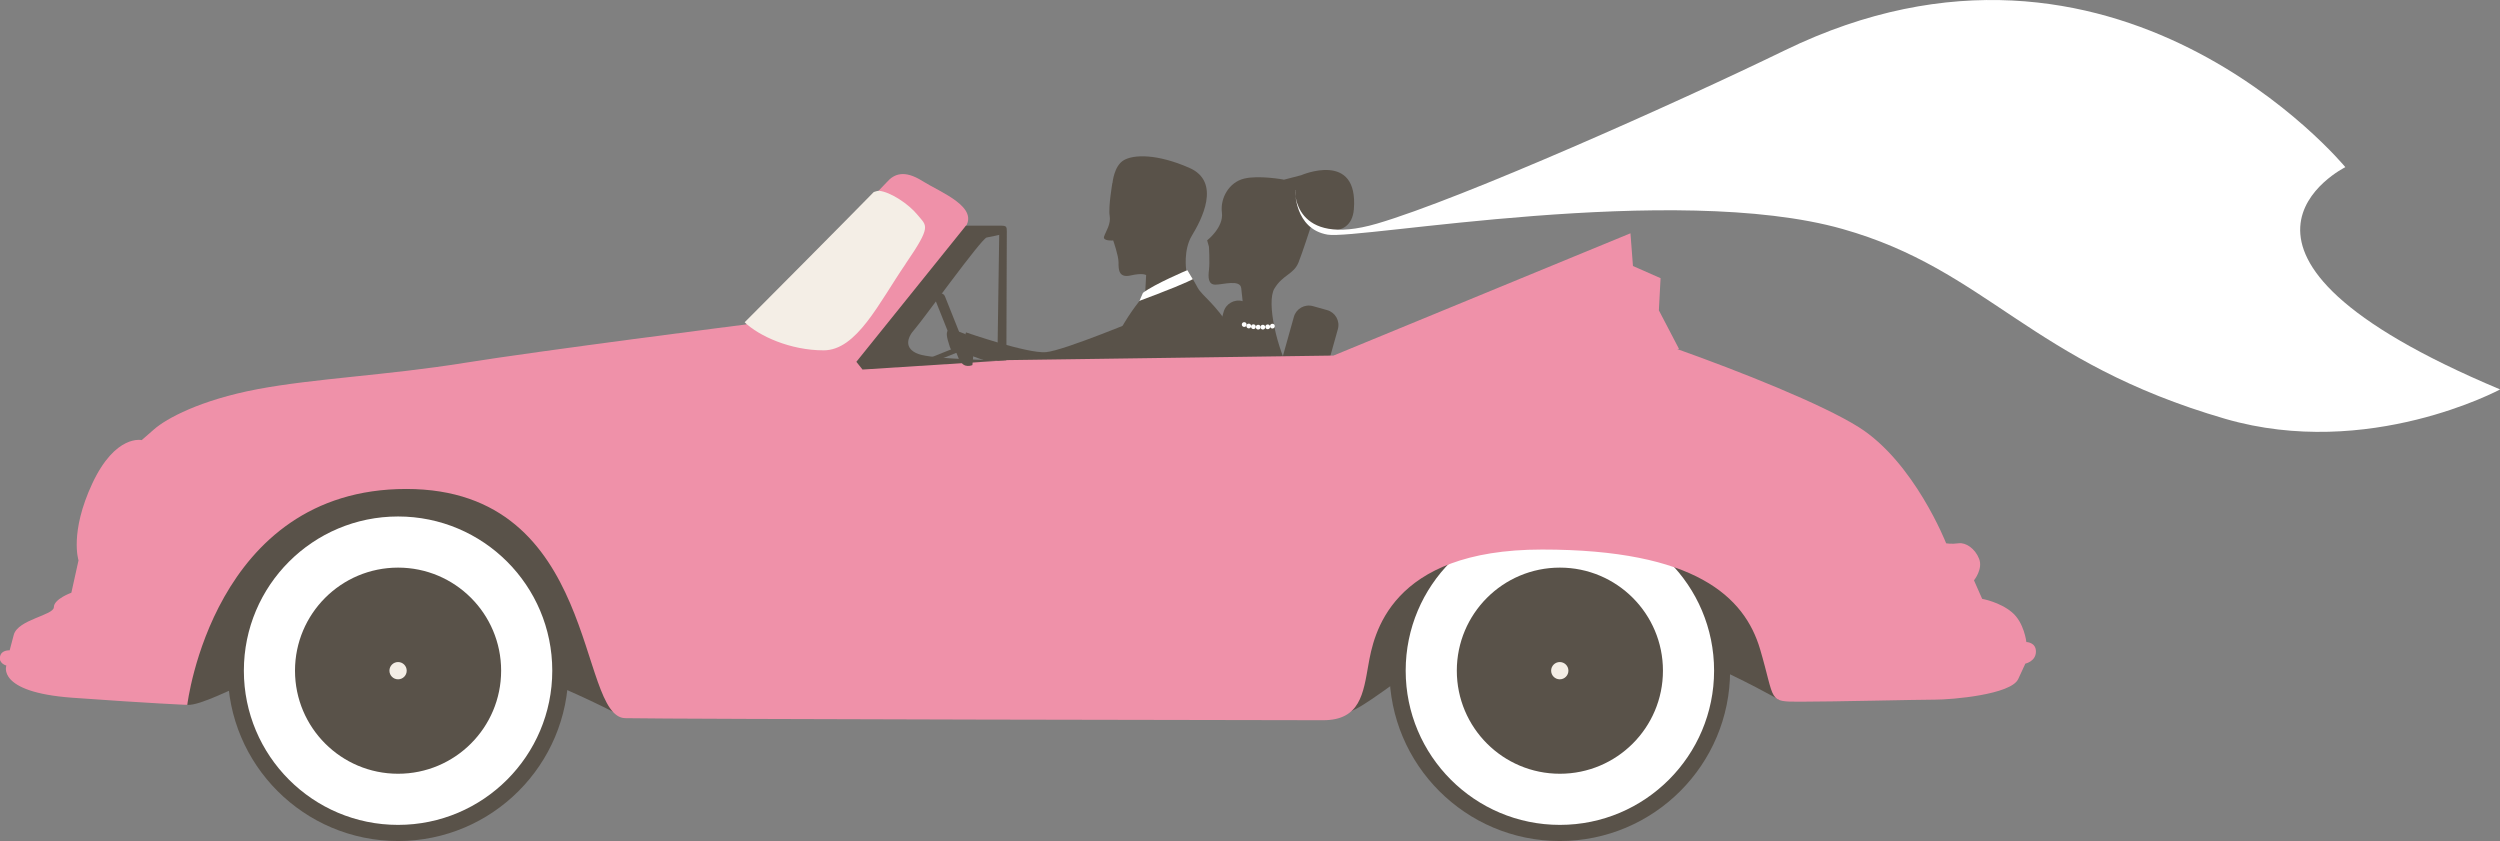 <?xml version="1.0" encoding="UTF-8"?>
<svg id="_レイヤー_2" data-name="レイヤー 2" xmlns="http://www.w3.org/2000/svg" viewBox="0 0 220 74.01">
  <rect x="0" y="0" width="220" height="74.01" fill="#808080" stroke="none"/>
  <defs>
    <style>
      .cls-1, .cls-2, .cls-3, .cls-4, .cls-5, .cls-6 {
        stroke-width: 0px;
      }

      .cls-1, .cls-4 {
        fill: #fff;
      }

      .cls-2, .cls-3 {
        fill: #595249;
      }

      .cls-2, .cls-4 {
        fill-rule: evenodd;
      }

      .cls-5 {
        fill: #f4eee6;
      }

      .cls-6 {
        fill: #ef91a9;
      }
    </style>
  </defs>
  <g id="_トップ画面" data-name="トップ画面">
    <g>
      <g>
        <path class="cls-3" d="m85.84,35.25c.09.23.36.34.59.25h0c.23-.09.35-.36.25-.59l-3.52-8.82c-.09-.23-.36-.35-.59-.25h0c-.23.09-.34.36-.25.59l3.52,8.82Z"/>
        <path class="cls-3" d="m78.2,33.18c.05.12.18.17.29.13l5.71-2.28c.12-.05.17-.18.13-.29h0c-.05-.12-.18-.17-.29-.13l-5.71,2.28c-.12.05-.17.18-.13.29h0Z"/>
      </g>
      <path class="cls-3" d="m103.39,28.56s-8.82,2.57-10.45,2.65c-1.63.09-7.26-1.28-7.26-1.28l-.75,1.15,5.84,1.55s8.14-.49,8.28-.62c.14-.13,4.34-3.45,4.34-3.45Z"/>
      <path class="cls-3" d="m110.44,30.49h8.45c.75,0,1.36.61,1.36,1.36v1.3c0,.75-.61,1.36-1.36,1.36h-8.45c-.75,0-1.36-.61-1.36-1.36v-1.3c0-.75.61-1.36,1.36-1.36Z" transform="translate(52.43 134.14) rotate(-74.35)"/>
      <path class="cls-3" d="m100.61,27.93s-6.95,2.92-8.57,3.06c-1.63.14-7.03-1.74-7.03-1.74l-.6,1.66s5.1,1.94,7.02,2.18c1.91.24,7.93-.3,8.06-.5.14-.2,1.13-4.65,1.13-4.65Z"/>
      <path class="cls-3" d="m105.4,35.57c-.2.72.22,1.47.94,1.67l1.25.35c.72.2,1.47-.22,1.67-.94l2.28-8.13c.2-.72-.22-1.47-.94-1.67l-1.25-.35c-.72-.2-1.47.22-1.67.94l-2.28,8.13Z"/>
      <g>
        <g>
          <path class="cls-2" d="m97.89,16.09s-.37,2.15-.24,2.89c.13.74-.33,1.36-.49,1.83-.15.43.8.35.8.35,0,0,.47,1.33.47,1.92s-.02,1.41,1.07,1.16c1.09-.25,1.36-.03,1.36-.03l-.09,1.69s-3.54,3.8-4.07,8.79c-.5,4.69.88,11.04.88,11.04l9.38-2.39s2.56-12.25,1.33-14.39c-1.23-2.14-2.53-2.93-2.9-3.64-.38-.71-.89-1.53-.89-1.53h-.11s-.28-1.78.51-3.07c.79-1.3,2.62-4.69-.24-5.94-2.86-1.25-4.9-1.18-5.77-.67-.87.51-.99,2.01-.99,2.01Z"/>
          <path class="cls-3" d="m112.95,15.8s-2.19-.4-3.48-.08c-1.3.32-2.11,1.7-1.94,3,.16,1.3-1.3,2.43-1.3,2.43l.16.57s.08,1.38,0,2.03c-.08.65-.08,1.3.57,1.3s2.19-.49,2.27.32c.08.81.49,3.56-.16,4.46-.65.89-2.35,2.51-3.24,3.08-.89.57-1.54,2.02-1.46,3,.1,1.18,1.28,2.26,1.77,3.43.44,1.06.15,3.88.15,3.88l5.62-3.98s2.92-4.13,1.7-6.32c-1.22-2.19-2.19-6.32-1.46-7.53.73-1.21,1.67-1.23,2.11-2.27.32-.79,1.07-3.1,1.07-3.1,0,0,3.57,1.33,3.81-1.6.42-5.2-4.64-3-4.64-3l-1.54.4Z"/>
        </g>
        <path class="cls-1" d="m113.96,16.72s-.21,5.13,7.21,2.96c7.48-2.19,26.45-10.66,35.87-15.24,29.21-14.22,49.35,10.27,49.35,10.27,0,0-15.12,7.49,13.62,19.56,0,0-11.59,6.24-24.18,2.59-17.22-5-20.92-13.1-33.69-16.71-14.74-4.17-42.57.95-45.3.5-2.95-.49-2.87-3.92-2.87-3.92Z"/>
        <path class="cls-4" d="m100.27,26.48l.31-.71c1.02-.78,3.91-2,3.91-2,0,0,.22.36.48.8-.2.1-.65.32-1.58.7-.83.34-2.19.86-3.13,1.21Z"/>
        <path class="cls-1" d="m109.28,28.56c0,.12.09.21.21.21s.21-.09.21-.21c0-.12-.09-.21-.21-.21s-.21.09-.21.21Z"/>
        <path class="cls-1" d="m109.68,28.69c0,.11.09.21.21.21s.21-.09.21-.21c0-.12-.09-.21-.21-.21s-.21.09-.21.21Z"/>
        <path class="cls-1" d="m110.09,28.75c0,.11.09.21.21.21s.21-.09.21-.21c0-.12-.09-.21-.21-.21s-.21.09-.21.21Z"/>
        <path class="cls-1" d="m110.51,28.79c0,.12.09.21.21.21s.21-.09.21-.21c0-.12-.09-.21-.21-.21s-.21.09-.21.21Z"/>
        <path class="cls-1" d="m110.92,28.79c0,.12.09.21.21.21s.21-.09.21-.21c0-.12-.09-.21-.21-.21s-.21.09-.21.21Z"/>
        <path class="cls-1" d="m111.35,28.76c0,.12.09.21.21.21s.21-.09.21-.21c0-.12-.09-.21-.21-.21s-.21.09-.21.21Z"/>
        <path class="cls-1" d="m111.76,28.7c0,.12.09.21.21.21s.21-.09.21-.21c0-.12-.09-.21-.21-.21s-.21.09-.21.21Z"/>
      </g>
      <path class="cls-3" d="m55.04,63.2s-12.12-6.6-20.26-6.6c-8.14,0-16.01,5.52-18.27,5.43-2.26-.09-2.55-19.74-2.55-19.74,0,0,43.69-2.8,43.69-2.53,0,.27-2.6,23.44-2.6,23.44Z"/>
      <path class="cls-3" d="m156.58,61.59s-12.44-7.16-20.58-7.16-15.56,8.41-17.82,8.32c-2.26-.09-2.71-17.28-2.71-17.28l43.69-2.53-2.58,18.65Z"/>
      <path class="cls-3" d="m20.04,59.02c0,8.28,6.71,14.99,14.99,14.99s14.99-6.71,14.99-14.99-6.71-14.99-14.99-14.99-14.99,6.71-14.99,14.99Z"/>
      <path class="cls-1" d="m21.46,59.02c0,7.49,6.07,13.57,13.57,13.57,7.49,0,13.57-6.08,13.57-13.57,0-7.5-6.08-13.57-13.57-13.57-7.49,0-13.57,6.07-13.57,13.57Z"/>
      <path class="cls-3" d="m25.96,59.02c0,5.01,4.06,9.07,9.07,9.07s9.07-4.06,9.07-9.07-4.06-9.07-9.07-9.07-9.07,4.06-9.07,9.07Z"/>
      <path class="cls-5" d="m34.27,59.02c0,.42.34.76.76.76s.76-.34.76-.76c0-.42-.34-.76-.76-.76s-.76.34-.76.76Z"/>
      <path class="cls-3" d="m122.27,59.02c0,8.28,6.71,14.99,14.99,14.99,8.28,0,14.99-6.71,14.99-14.99,0-8.28-6.71-14.99-14.99-14.99s-14.99,6.71-14.99,14.99Z"/>
      <path class="cls-1" d="m123.7,59.02c0,7.49,6.08,13.57,13.57,13.57s13.57-6.08,13.57-13.57c0-7.5-6.07-13.57-13.57-13.57s-13.57,6.07-13.57,13.57Z"/>
      <path class="cls-3" d="m128.2,59.02c0,5.01,4.06,9.07,9.07,9.07s9.07-4.06,9.07-9.07-4.06-9.07-9.07-9.07-9.07,4.06-9.07,9.07Z"/>
      <path class="cls-6" d="m.01,57.76c.11-.58.84-.53.84-.53l.36-1.36c.36-1.36,3.53-1.72,3.53-2.44,0-.72,1.54-1.27,1.54-1.27l.63-2.85s-.81-2.44,1.22-6.78c2.04-4.34,4.34-3.8,4.34-3.8l1.09-.95c1.08-.95,4.07-2.58,9.09-3.53,5.02-.95,11.4-1.22,18.18-2.31,6.78-1.09,24.83-3.39,24.83-3.39,0,0,11.76-11.81,12.39-12.53.63-.72,1.54-1.09,3.12-.09,1.58.99,5.11,2.31,3.71,4.16-1.4,1.85-6.38,8.59-7.37,10.09-.99,1.49-1.36,1.63-.23,1.67l40.07-.56,26.13-10.76.22,2.88,2.43,1.07-.15,2.83,1.77,3.39s-.07.01-.15.02c5.45,1.94,12.73,4.83,15.97,6.87,4.89,3.08,7.69,10.22,7.69,10.22,0,0,.45.09,1.09,0,.63-.09,1.45.45,1.81,1.36.36.91-.45,1.9-.45,1.9l.72,1.63s1.54.27,2.62,1.18c1.08.9,1.27,2.62,1.27,2.62,0,0,.87.01.84.88-.03.83-.93,1.02-.93,1.02l-.63,1.36c-.63,1.36-5.79,1.81-7.33,1.81s-8.96.18-11.85.18-2.17,0-3.53-4.61c-1.36-4.61-5.7-8.78-19.18-8.78s-14.84,7.6-15.29,10.13c-.45,2.53-.72,4.89-3.98,4.89s-57.17-.09-61.42-.18c-4.25-.09-2.26-20.17-19.27-20.17-17.01,0-19.27,19-19.27,19,0,0-3.07-.12-10.13-.63-6.71-.49-5.79-2.83-5.79-2.83,0,0-.68-.17-.57-.8Z"/>
      <path class="cls-5" d="m136.5,59.02c0,.42.34.76.76.76s.76-.34.76-.76-.34-.76-.76-.76-.76.34-.76.76Z"/>
      <path class="cls-5" d="m79.69,23.23c-2.34,3.41-4.29,7.6-7.21,7.6s-5.68-1.25-6.95-2.47c1.42-1.42,8.85-8.89,11.36-11.46,0,0,.34-.12.46-.11,1,.09,2.63,1.17,3.41,2.14.78.97,1.27.88-1.07,4.29Z"/>
      <path class="cls-3" d="m75.36,31.84l.54.68,12.66-.81s.04-10.95.04-11.35-.04-.5-.49-.5h-3.11s-9.64,11.98-9.64,11.98Zm5.14-2.88c.7-.78,5.87-7.98,6.33-8.06.47-.08,1.1-.23,1.1-.23l-.16,11.03s-5.71-.08-6.96-.55c-1.25-.47-1.02-1.41-.31-2.19Z"/>
      <path class="cls-3" d="m84.97,29.41s-.99-.43-1.4-.38c-.41.05-.26.66.02,1.51.29.85,1.26.35,1.26.35l.12-1.48Z"/>
      <path class="cls-3" d="m85.7,30.84s-.74-.47-1.15-.43c-.41.04-.33.57-.04,1.31.29.74,1.06.41,1.06.41l.12-1.29Z"/>
    </g>
  </g>
</svg>